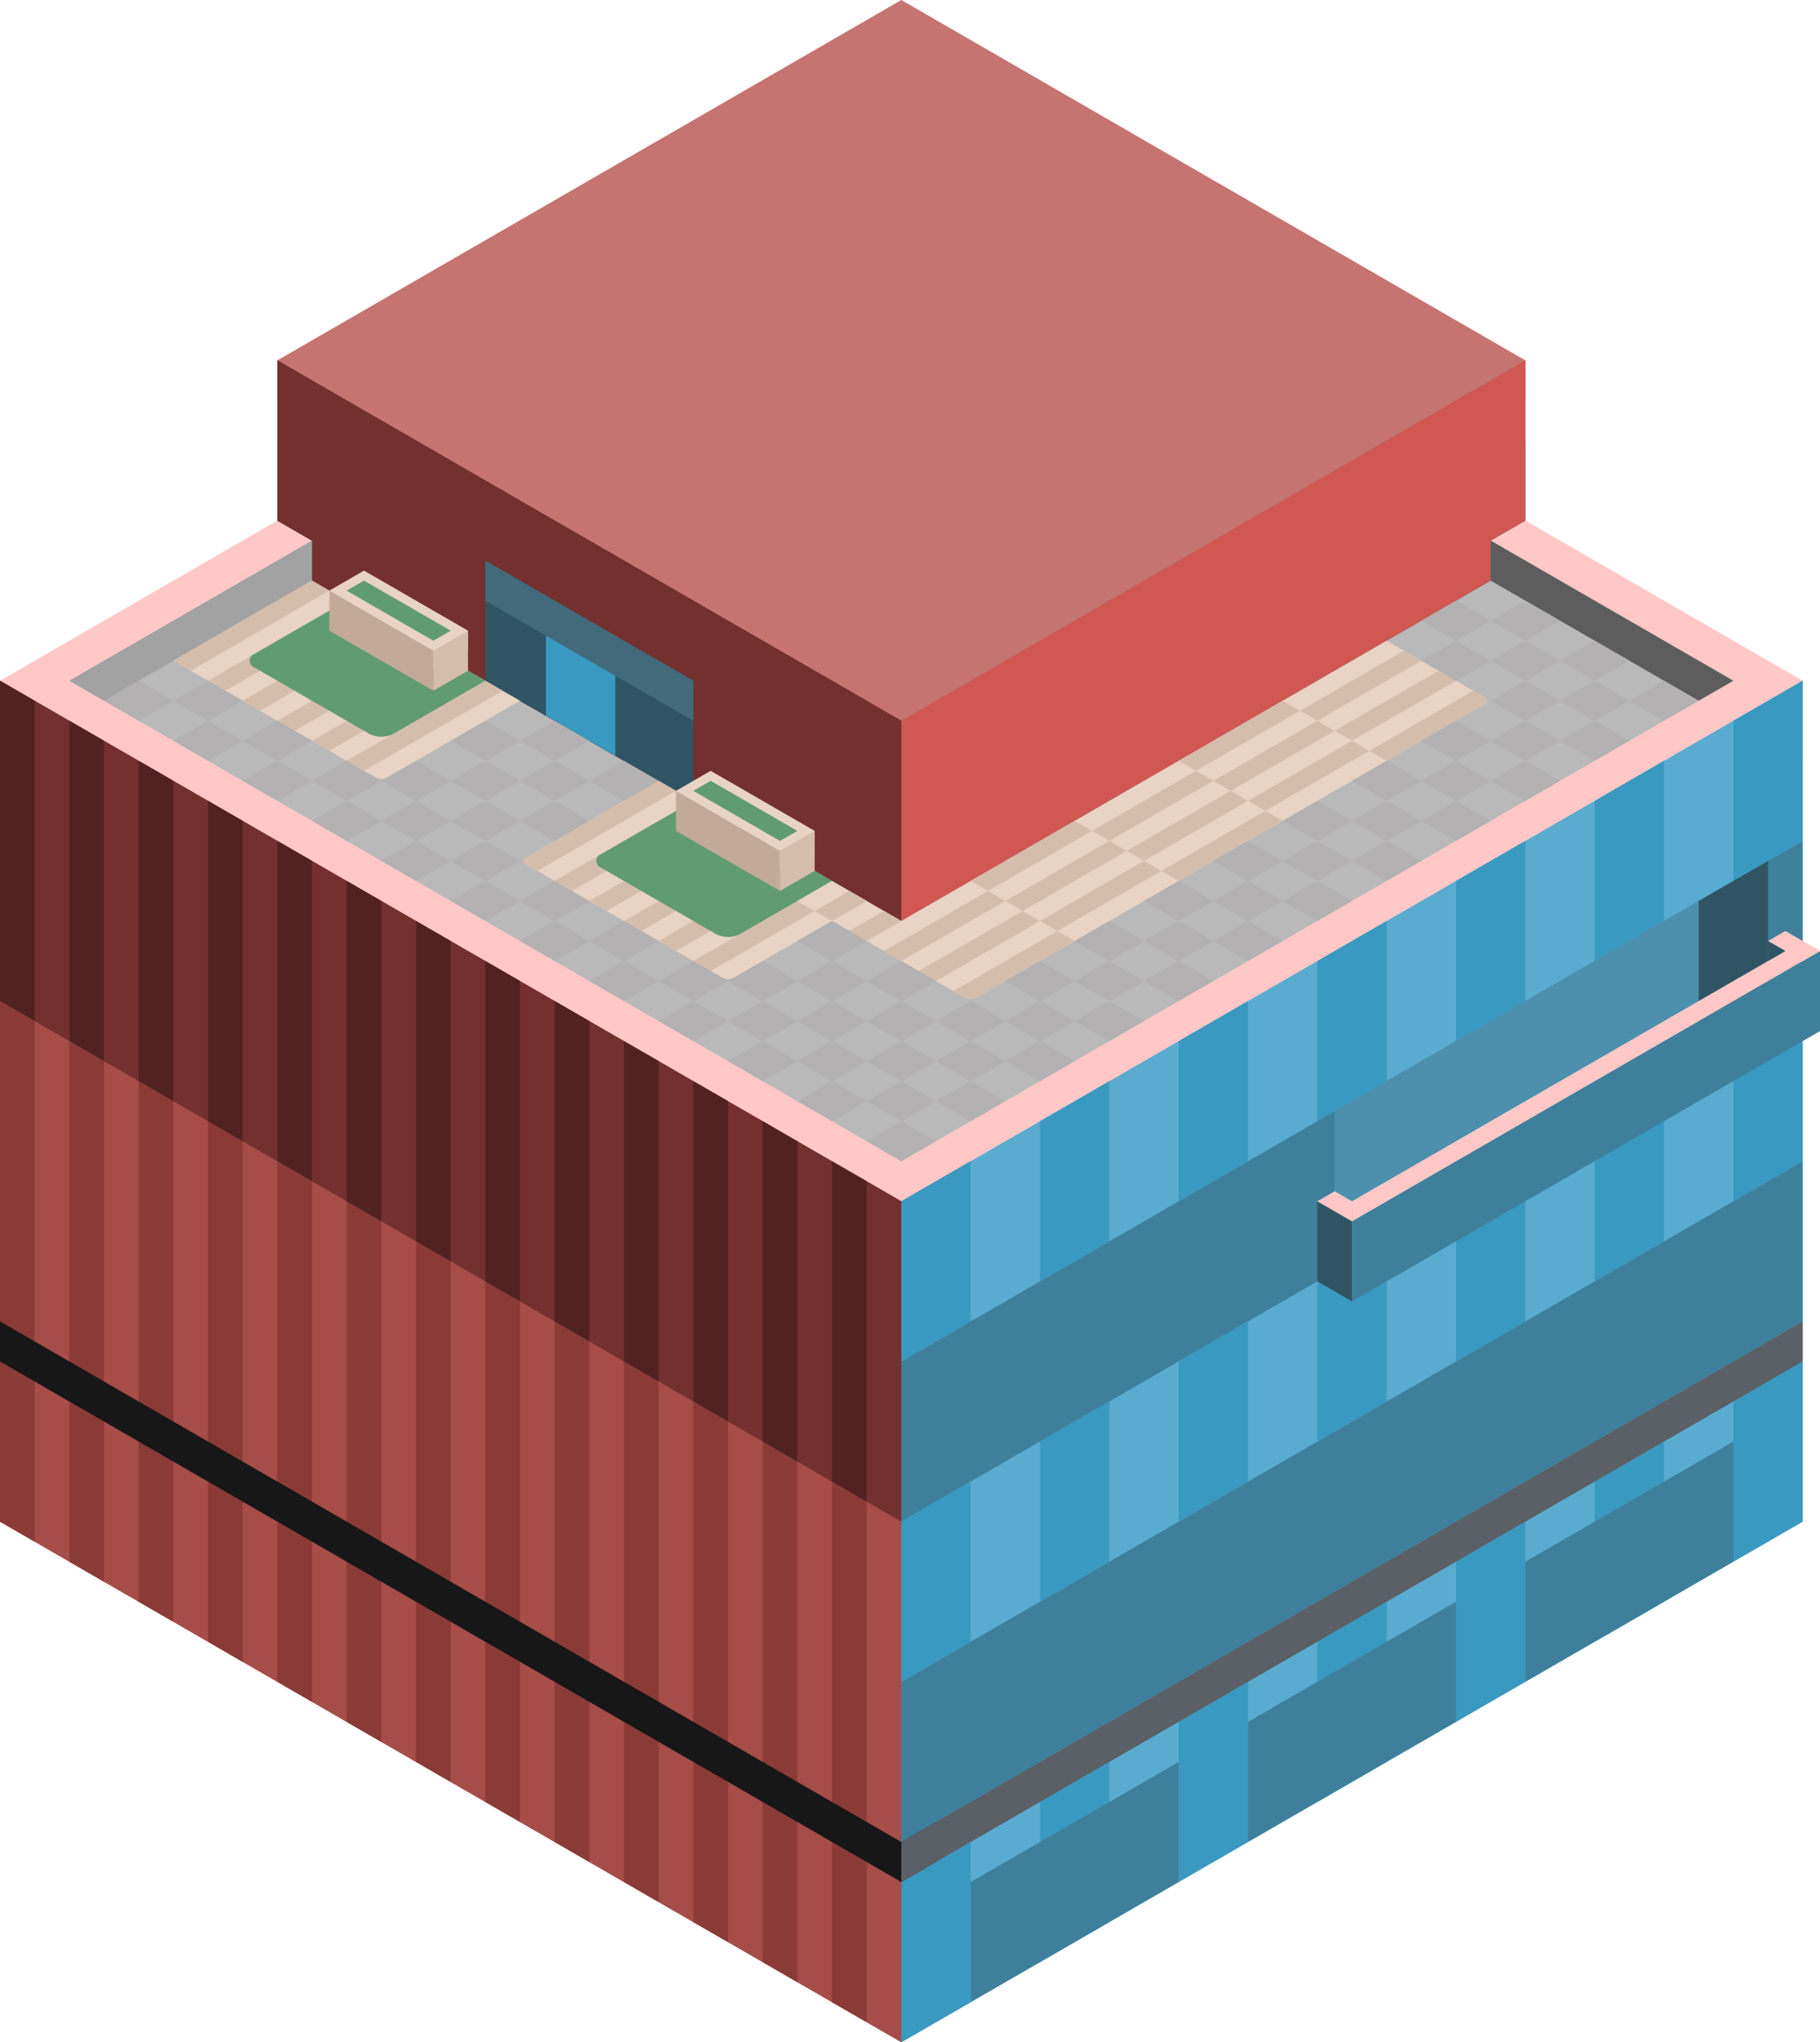 <svg id="Layer_1" data-name="Layer 1" xmlns="http://www.w3.org/2000/svg" viewBox="0 0 262.5 294.448">
  <defs>
    <style>
      .top-light {
        fill: #ffc8c6;
      }

      .exterior-R-dark {
        fill: #a64c49;
      }

      .curtain-R-prim-light {
        fill: #59acd0;
      }

      .top-dark {
        fill: #c67471;
      }

      .cls-1 {
        fill: #b9b9b9;
      }

      .cls-2 {
        fill: #2d2f31;
      }

      .cls-3 {
        fill: #7b7c82;
      }

      .cls-4 {
        fill: #5b5f66;
      }

      .cls-5 {
        fill: #080808;
      }

      .exterior-R-prim {
        fill: #d05752;
      }

      .exterior-L-prim {
        fill: #73302e;
      }

      .cls-6 {
        fill: #5d5d5d;
      }

      .cls-7 {
        fill: #a2a2a2;
      }

      .curtain-R-prim-dark {
        fill: #3e809c;
      }

      .curtain-R-prim-light-dark {
        fill: #3999c1;
      }

      .curtain-L-prim-dark {
        fill: #2f5565;
      }

      .curtain-R-prim-dark-light {
        fill: #4d90ad;
      }

      .cls-8 {
        fill: #e8d3c4;
      }

      .cls-9 {
        fill: #d5bdac;
      }

      .cls-10 {
        fill: #619b71;
      }

      .cls-11 {
        fill: #c3aa98;
      }

      .curtain-L-prim-dark-light {
        fill: #426a7a;
      }

      .cls-12 {
        fill: #b3b1b1;
      }

      .exterior-L-dark {
        fill: #512220;
      }

      .exterior-L-light {
        fill: #8a3a37;
      }

      .cls-13 {
        fill: #171717;
      }
    </style>
  </defs>
  <title>Artboard 19</title>
  <g id="root">
    <path class="top-light" d="M0,109.696V98.149L130,23.094,260,98.149v11.547L130,184.752Z"/>
    <path class="exterior-R-dark" d="M0,98.149v121.244L130,294.448l10-5.773V167.431l-10,5.774Z"/>
    <path class="curtain-R-prim-light" d="M260,98.149v121.244L130,294.448V173.205Z"/>
    <path id="anchor_40_103.923_180" class="top-dark" d="M40,57.735l90,51.961L220,57.735V51.961L130,0,40,51.961Z"/>
    <path class="cls-1" d="M10,98.149l35-20.207,85,49.075,85-49.075,35,20.207-120,69.282Z"/>
    <path class="cls-2" d="M45,77.942v5.774l85,49.074V127.017Z"/>
    <path class="cls-3" d="M130,103.923l90-51.962v23.094L130,127.017Z"/>
    <path class="cls-2" d="M130,103.923,40,51.961v23.094l90,51.962Z"/>
    <path class="cls-4" d="M130,115.47v17.32l85-49.074v-5.774l5-2.887V63.508Z"/>
    <path class="cls-5" d="M130,115.47v17.32L45,83.716v-5.774l-5-2.887V63.508Z"/>
    <path class="exterior-R-prim" d="M125,129.904v-28.868l5,2.887,90-51.962v23.094l-5,2.887v5.774L130,132.79Z"/>
    <path class="exterior-L-prim" d="M130,103.923,40,51.961v23.094l5,2.887V83.715L130,132.79Z"/>
    <path class="cls-6" d="M245,101.036l5-2.887-35-20.207v5.774Z"/>
    <path class="cls-7" d="M10,98.149l35-20.207v5.774l-30,17.32Z"/>
    <path class="curtain-R-prim-dark" d="M130,196.299l130-75.056v23.094l-130,75.056Z"/>
    <path class="curtain-R-prim-dark" d="M130,242.487l130-75.056v23.094l-130,75.056Z"/>
    <path class="curtain-R-prim-light-dark" d="M130,173.205l10-5.774v23.094l-10,5.774Z"/>
    <path class="curtain-R-prim-light-dark" d="M130,219.393l10-5.774v23.094l-10,5.774Z"/>
    <path class="curtain-R-prim-light-dark" d="M130,271.354l10-5.773v23.094l-10,5.773Z"/>
    <path class="curtain-R-prim-light-dark" d="M170,150.111l10-5.774v23.094l-10,5.774Z"/>
    <path class="curtain-R-prim-light-dark" d="M170,196.299l10-5.774v23.094l-10,5.774Z"/>
    <path class="curtain-R-prim-light-dark" d="M170,248.26l10-5.773v23.094l-10,5.773Z"/>
    <path class="curtain-R-prim-light-dark" d="M210,127.017l10-5.774v23.094l-10,5.774Z"/>
    <path class="curtain-R-prim-light-dark" d="M210,173.205l10-5.774v23.094l-10,5.774Z"/>
    <path class="curtain-R-prim-light-dark" d="M210,225.166l10-5.773v23.094l-10,5.773Z"/>
    <path class="curtain-R-prim-light-dark" d="M150,161.658l10-5.774v23.094l-10,5.774Z"/>
    <path class="curtain-R-prim-light-dark" d="M150,207.846l10-5.774v23.094l-10,5.774Z"/>
    <path class="curtain-R-prim-light-dark" d="M150,259.807l10-5.773v23.094l-10,5.773Z"/>
    <path class="curtain-R-prim-light-dark" d="M190,138.564l10-5.774v23.094l-10,5.774Z"/>
    <path class="curtain-R-prim-light-dark" d="M190,184.752l10-5.774v23.094l-10,5.774Z"/>
    <path class="curtain-R-prim-light-dark" d="M190,236.713l10-5.773v23.094l-10,5.773Z"/>
    <path class="curtain-R-prim-light-dark" d="M230,115.47l10-5.774V132.79l-10,5.774Z"/>
    <path class="curtain-R-prim-light-dark" d="M230,161.658l10-5.774v23.094l-10,5.774Z"/>
    <path class="curtain-R-prim-light-dark" d="M230,213.619l10-5.773V230.94l-10,5.773Z"/>
    <path class="curtain-R-prim-light-dark" d="M250,103.923l10-5.774v23.094l-10,5.774Z"/>
    <path class="curtain-R-prim-light-dark" d="M250,150.111l10-5.774v23.094l-10,5.774Z"/>
    <path class="curtain-R-prim-light-dark" d="M250,202.072l10-5.773v23.094l-10,5.773Z"/>
    <path class="curtain-R-prim-dark" d="M140,271.354l30-17.32v17.32l-30,17.321Z"/>
    <path class="curtain-L-prim-dark" d="M100,98.149,70,80.829v17.32L100,115.47Z"/>
    <path class="curtain-R-prim-dark" d="M180,248.26l30-17.32v17.32l-30,17.321Z"/>
    <path class="curtain-R-prim-dark-light" d="M192.5,160.214,255,124.13v23.094l-62.5,36.084Z"/>
    <path class="curtain-L-prim-dark" d="M255,124.13l-10,5.774v17.32l10,5.774Z"/>
    <path class="curtain-R-prim-dark" d="M220,225.166l30-17.32v17.32l-30,17.321Z"/>
    <path class="curtain-L-prim-dark" d="M190,173.205l5,2.887v11.547l-5-2.887Z"/>
    <path class="curtain-R-prim-dark" d="M195,176.092,262.5,137.12v11.547L195,187.639Z"/>
    <path class="top-light" d="M195,173.205l65-37.528,2.5,1.443L195,176.092Z"/>
    <path class="top-light" d="M192.5,171.761l-2.5,1.444,5,2.887V173.205Z"/>
    <path class="cls-8" d="M55.866,112.083,75,101.036l-30-17.32L25,95.263l29.134,16.82A1.915,1.915,0,0,0,55.866,112.083Z"/>
    <path class="cls-8" d="M105.866,140.951,125,129.904l-30-17.321L75.866,123.63a.528.528,0,0,0,0,1l28.268,16.321A1.915,1.915,0,0,0,105.866,140.951Z"/>
    <path class="cls-9" d="M102.5,140.007l-2.5-1.443,15-8.66,2.5,1.443Z"/>
    <path class="cls-9" d="M52.5,111.14l-2.5-1.444,20-11.547,2.5,1.444Z"/>
    <path class="cls-9" d="M97.5,137.12,95,135.677l15-8.66,2.5,1.443Z"/>
    <path class="cls-9" d="M47.5,108.253,45,106.809l15-8.66,2.5,1.444Z"/>
    <path class="cls-9" d="M92.5,134.234,90,132.79l15-8.66,2.5,1.443Z"/>
    <path class="cls-9" d="M42.5,105.366,40,103.923l15-8.661,2.5,1.444Z"/>
    <path class="cls-9" d="M87.5,131.347,85,129.903l15-8.66,2.5,1.443Z"/>
    <path class="cls-9" d="M37.5,102.479,35,101.036,50,92.375l2.5,1.444Z"/>
    <path class="cls-9" d="M82.5,128.46,80,127.017l15-8.66,2.5,1.443Z"/>
    <path class="cls-9" d="M32.5,99.593,30,98.149l15-8.66,2.5,1.443Z"/>
    <path class="cls-9" d="M77.5,125.573l-1.634-.943a.528.528,0,0,1,0-1L95,112.583l2.5,1.443Z"/>
    <path class="cls-9" d="M27.5,96.706,25,95.262,45,83.715l2.5,1.444Z"/>
    <path class="top-light" d="M260,138.564l-5-2.887,2.5-1.443,5,2.886Z"/>
    <path class="curtain-L-prim-dark" d="M255,135.677l2.5,1.443-2.5,1.444Z"/>
    <path class="cls-10" d="M70,98.149,56.732,105.81a3.835,3.835,0,0,1-3.464,0l-16.536-9.547a1.056,1.056,0,0,1,0-2L50,86.602Z"/>
    <path class="cls-10" d="M120,127.017l-13.268,7.66a3.83,3.83,0,0,1-3.464,0L86.732,125.13a1.056,1.056,0,0,1,0-2L100,115.47Z"/>
    <path class="cls-8" d="M130,132.79l-10-5.773-5,2.887,24.134,13.933a1.915,1.915,0,0,0,1.732,0l73.268-42.301a.528.528,0,0,0,0-1L200,92.376Z"/>
    <path class="exterior-L-prim" d="M0,98.149,130,173.205v46.188L0,144.337Z"/>
    <path class="exterior-R-dark" d="M0,196.299l130,75.055v23.094L0,219.393Z"/>
    <path class="cls-9" d="M142.5,128.46l-2.5-1.443,15-8.66,2.5,1.443Z"/>
    <path class="cls-9" d="M147.5,131.347,145,129.903l15-8.66,2.5,1.443Z"/>
    <path class="cls-9" d="M152.5,134.234,150,132.79l15-8.66,2.5,1.443Z"/>
    <path class="cls-9" d="M172.5,111.14l-2.5-1.444,15-8.66,2.5,1.443Z"/>
    <path class="cls-9" d="M177.5,114.026l-2.5-1.443,15-8.66,2.5,1.443Z"/>
    <path class="cls-9" d="M182.5,116.913,180,115.47l15-8.66,2.5,1.443Z"/>
    <path class="cls-9" d="M195,106.81l-2.5-1.444,15-8.66,2.5,1.443Z"/>
    <path class="cls-9" d="M200,109.697l-2.5-1.444,15-8.66,1.634.943a.528.528,0,0,1,0,1Z"/>
    <path class="cls-9" d="M160,121.243l-2.5-1.443,15-8.66,2.5,1.443Z"/>
    <path class="cls-9" d="M130,138.564l-2.5-1.444,15-8.66,2.5,1.444Z"/>
    <path class="cls-9" d="M125,135.677l-2.5-1.443,5-2.887,2.5,1.443Z"/>
    <path class="cls-9" d="M120,132.79l-2.5-1.443,5-2.887,2.5,1.444Z"/>
    <path class="cls-9" d="M165,124.13l-2.5-1.444,15-8.66,2.5,1.444Z"/>
    <path class="cls-9" d="M135,141.45l-2.5-1.443,15-8.66,2.5,1.443Z"/>
    <path class="cls-9" d="M170,127.017l-2.5-1.444,15-8.66,2.5,1.444Z"/>
    <path class="cls-9" d="M139.134,143.837l-1.634-.943,15-8.66,2.5,1.443-14.134,8.16A1.915,1.915,0,0,1,139.134,143.837Z"/>
    <path class="cls-9" d="M190,103.923l-2.5-1.444,15-8.66,2.5,1.443Z"/>
    <path class="cls-8" d="M102.5,111.14l-5,2.886v2.887l15,8.66,5-2.886V119.8Z"/>
    <path class="cls-8" d="M52.5,82.272l-5,2.887v2.887l15,8.66,5-2.887V90.932Z"/>
    <path class="cls-11" d="M112.5,128.46l-15-8.66V114.026l15,8.661Z"/>
    <path class="cls-11" d="M62.5,99.593l-15-8.661v-5.773l15,8.66Z"/>
    <path class="cls-9" d="M117.5,125.573l-5,2.887v-5.773l5-2.887Z"/>
    <path class="cls-9" d="M67.5,96.706l-5,2.887V93.819l5-2.887Z"/>
    <path class="cls-10" d="M112.5,121.243,100,114.026l2.5-1.443L115,119.8Z"/>
    <path class="cls-10" d="M62.5,92.376,50,85.159l2.5-1.444L65,90.932Z"/>
    <path class="curtain-L-prim-dark-light" d="M70,80.829l30,17.32v5.774L70,86.602Z"/>
    <path class="curtain-R-prim-light-dark" d="M78.75,103.201l10,5.774V97.428l-10-5.774Z"/>
    <path class="cls-12" d="M20,98.149l5,2.887-5,2.887-5-2.887Z"/>
    <path class="cls-12" d="M30,103.923l5,2.886-5,2.887-5-2.887Z"/>
    <path class="cls-12" d="M40,109.696l5,2.887L40,115.47l-5-2.887Z"/>
    <path class="cls-12" d="M50,115.47l5,2.886-5,2.887-5-2.887Z"/>
    <path class="cls-12" d="M60,109.696l5,2.887L60,115.47l-5-2.887Z"/>
    <path class="cls-12" d="M70,103.923l5,2.886-5,2.887-5-2.887Z"/>
    <path class="cls-12" d="M80,109.696l5,2.887L80,115.47l-5-2.887Z"/>
    <path class="cls-12" d="M70,115.47l5,2.886-5,2.887-5-2.887Z"/>
    <path class="cls-12" d="M60,121.243l5,2.887-5,2.887-5-2.887Z"/>
    <path class="cls-12" d="M70,127.017l5,2.886L70,132.79l-5-2.887Z"/>
    <path class="cls-12" d="M80,132.79l5,2.887-5,2.887-5-2.887Z"/>
    <path class="cls-12" d="M90,138.564l5,2.887-5,2.886-5-2.886Z"/>
    <path class="cls-12" d="M100,144.337l5,2.887-5,2.887-5-2.887Z"/>
    <path class="cls-12" d="M110,138.563l5,2.887-5,2.887-5-2.887Z"/>
    <path class="cls-12" d="M110,150.111l5,2.886-5,2.887-5-2.887Z"/>
    <path class="cls-12" d="M120,144.337l5,2.887-5,2.887-5-2.887Z"/>
    <path class="cls-12" d="M140,144.337l5,2.887-5,2.887-5-2.887Z"/>
    <path class="cls-12" d="M120,155.884l5,2.887-5,2.887-5-2.887Z"/>
    <path class="cls-12" d="M130,150.111l5,2.887-5,2.886-5-2.886Z"/>
    <path class="cls-12" d="M150,138.563l5,2.887-5,2.887-5-2.887Z"/>
    <path class="cls-12" d="M160,132.79l5,2.887-5,2.887-5-2.887Z"/>
    <path class="cls-12" d="M170,127.017l5,2.887-5,2.886-5-2.886Z"/>
    <path class="cls-12" d="M180,121.243l5,2.887-5,2.886-5-2.886Z"/>
    <path class="cls-12" d="M190,115.469l5,2.887-5,2.887-5-2.887Z"/>
    <path class="cls-12" d="M200,109.696l5,2.887-5,2.887-5-2.887Z"/>
    <path class="cls-12" d="M210,103.923l5,2.887-5,2.886-5-2.886Z"/>
    <path class="cls-12" d="M220,98.149l5,2.887-5,2.887-5-2.887Z"/>
    <path class="cls-12" d="M210,92.375l5,2.887-5,2.887-5-2.887Z"/>
    <path class="cls-12" d="M30,98.149l5,2.887-5,2.887-5-2.887Z"/>
    <path class="cls-12" d="M40,103.923l5,2.886-5,2.887-5-2.887Z"/>
    <path class="cls-12" d="M50,109.696l5,2.887L50,115.47l-5-2.887Z"/>
    <path class="cls-12" d="M60,115.47l5,2.886-5,2.887-5-2.887Z"/>
    <path class="cls-12" d="M70,109.696l5,2.887L70,115.47l-5-2.887Z"/>
    <path class="cls-12" d="M80,103.923l5,2.886-5,2.887-5-2.887Z"/>
    <path class="cls-12" d="M90,109.696l5,2.887L90,115.47l-5-2.887Z"/>
    <path class="cls-12" d="M80,115.47l5,2.886-5,2.887-5-2.887Z"/>
    <path class="cls-12" d="M70,121.243l5,2.887-5,2.887-5-2.887Z"/>
    <path class="cls-12" d="M80,127.017l5,2.886L80,132.79l-5-2.887Z"/>
    <path class="cls-12" d="M90,132.79l5,2.887-5,2.887-5-2.887Z"/>
    <path class="cls-12" d="M100,138.564l5,2.887-5,2.886-5-2.886Z"/>
    <path class="cls-12" d="M110,144.337l5,2.887-5,2.887-5-2.887Z"/>
    <path class="cls-12" d="M120,138.563l5,2.887-5,2.887-5-2.887Z"/>
    <path class="cls-12" d="M130,138.564l5,2.886-5,2.887-5-2.887Z"/>
    <path class="cls-12" d="M120,132.791l5,2.886-5,2.887-5-2.887Z"/>
    <path class="cls-12" d="M120,150.111l5,2.886-5,2.887-5-2.887Z"/>
    <path class="cls-12" d="M130,144.337l5,2.887-5,2.887-5-2.887Z"/>
    <path class="cls-12" d="M150,144.337l5,2.887-5,2.887-5-2.887Z"/>
    <path class="cls-12" d="M160,144.337l5,2.887-5,2.887-5-2.887Z"/>
    <path class="cls-12" d="M170,138.564l5,2.886-5,2.887-5-2.887Z"/>
    <path class="cls-12" d="M180,132.791l5,2.886-5,2.887-5-2.887Z"/>
    <path class="cls-12" d="M190,127.017l5,2.887-5,2.887-5-2.887Z"/>
    <path class="cls-12" d="M200,121.243l5,2.887-5,2.887-5-2.887Z"/>
    <path class="cls-12" d="M210,115.47l5,2.886-5,2.887-5-2.887Z"/>
    <path class="cls-12" d="M220,109.696l5,2.887-5,2.887-5-2.887Z"/>
    <path class="cls-12" d="M230,103.923l5,2.887-5,2.887-5-2.887Z"/>
    <path class="cls-12" d="M240,98.15l5,2.886-5,2.887-5-2.887Z"/>
    <path class="cls-12" d="M230,92.376l5,2.886-5,2.887-5-2.887Z"/>
    <path class="cls-12" d="M220,86.602l5,2.887-5,2.886-5-2.886Z"/>
    <path class="cls-12" d="M130,155.884l5,2.887-5,2.887-5-2.887Z"/>
    <path class="cls-12" d="M130,161.658l5,2.886-5,2.887-5-2.887Z"/>
    <path class="cls-12" d="M140,155.884l5,2.887-5,2.887-5-2.887Z"/>
    <path class="cls-12" d="M140,150.111l5,2.887-5,2.886-5-2.886Z"/>
    <path class="cls-12" d="M150,150.111l5,2.886-5,2.887-5-2.887Z"/>
    <path class="cls-12" d="M160,138.563l5,2.887-5,2.887-5-2.887Z"/>
    <path class="cls-12" d="M170,132.79l5,2.887-5,2.887-5-2.887Z"/>
    <path class="cls-12" d="M180,127.017l5,2.887-5,2.886-5-2.886Z"/>
    <path class="cls-12" d="M190,121.243l5,2.887-5,2.886-5-2.886Z"/>
    <path class="cls-12" d="M200,115.469l5,2.887-5,2.887-5-2.887Z"/>
    <path class="cls-12" d="M210,109.696l5,2.887-5,2.887-5-2.887Z"/>
    <path class="cls-12" d="M220,103.923l5,2.887-5,2.886-5-2.886Z"/>
    <path class="cls-12" d="M230,98.149l5,2.887-5,2.887-5-2.887Z"/>
    <path class="cls-12" d="M220,92.375l5,2.887-5,2.887-5-2.887Z"/>
    <path class="cls-12" d="M210,86.602l5,2.886-5,2.887-5-2.887Z"/>
    <path class="exterior-L-dark" d="M0,98.149l5,2.887V147.224l-5-2.887Z"/>
    <path class="exterior-L-light" d="M0,144.337l5,2.887V222.28l-5-2.887Z"/>
    <path class="exterior-L-light" d="M30,161.658l5,2.886V239.6l-5-2.887Z"/>
    <path class="exterior-L-light" d="M60,178.978l5,2.887v75.056l-5-2.887Z"/>
    <path class="exterior-L-light" d="M90,196.299l5,2.886V274.241l-5-2.887Z"/>
    <path class="exterior-L-dark" d="M20,109.696l5,2.887V158.771l-5-2.887Z"/>
    <path class="exterior-L-light" d="M20,155.884l5,2.887v75.056l-5-2.887Z"/>
    <path class="exterior-L-light" d="M50,173.205l5,2.886V251.147L50,248.26Z"/>
    <path class="exterior-L-light" d="M80,190.525l5,2.887v75.056l-5-2.887Z"/>
    <path class="exterior-L-light" d="M110,207.846l5,2.886V285.788l-5-2.887Z"/>
    <path class="exterior-L-light" d="M120,213.619l5,2.887v75.056l-5-2.887Z"/>
    <path class="exterior-L-dark" d="M40,121.243l5,2.887v46.188l-5-2.887Z"/>
    <path class="exterior-L-dark" d="M60,132.791l5,2.886v46.188l-5-2.886Z"/>
    <path class="exterior-L-dark" d="M80,144.337l5,2.887v46.188l-5-2.887Z"/>
    <path class="exterior-L-dark" d="M100,155.884l5,2.887v46.188l-5-2.887Z"/>
    <path class="exterior-L-dark" d="M10,103.923l5,2.886v46.188l-5-2.886Z"/>
    <path class="exterior-L-light" d="M10,150.111l5,2.887V228.053l-5-2.887Z"/>
    <path class="exterior-L-light" d="M40,167.431l5,2.887v75.055l-5-2.886Z"/>
    <path class="exterior-L-light" d="M70,184.752l5,2.887V262.694l-5-2.887Z"/>
    <path class="exterior-L-light" d="M100,202.072l5,2.887v75.055l-5-2.886Z"/>
    <path class="exterior-L-dark" d="M30,115.469l5,2.887v46.188l-5-2.887Z"/>
    <path class="exterior-L-dark" d="M50,127.017l5,2.886v46.189l-5-2.887Z"/>
    <path class="exterior-L-dark" d="M70,138.564l5,2.887v46.188l-5-2.887Z"/>
    <path class="exterior-L-dark" d="M90,150.111l5,2.886v46.188l-5-2.886Z"/>
    <path class="exterior-L-dark" d="M110,161.658l5,2.886v46.188l-5-2.886Z"/>
    <path class="exterior-L-dark" d="M120,167.431l5,2.887v46.188l-5-2.887Z"/>
    <path class="cls-13" d="M0,190.525l130,75.056,5-2.887v5.774l-5,2.886L0,196.299Z"/>
    <path class="cls-4" d="M260,190.525l-130,75.056v5.773l130-75.055Z"/>
  </g>
</svg>
